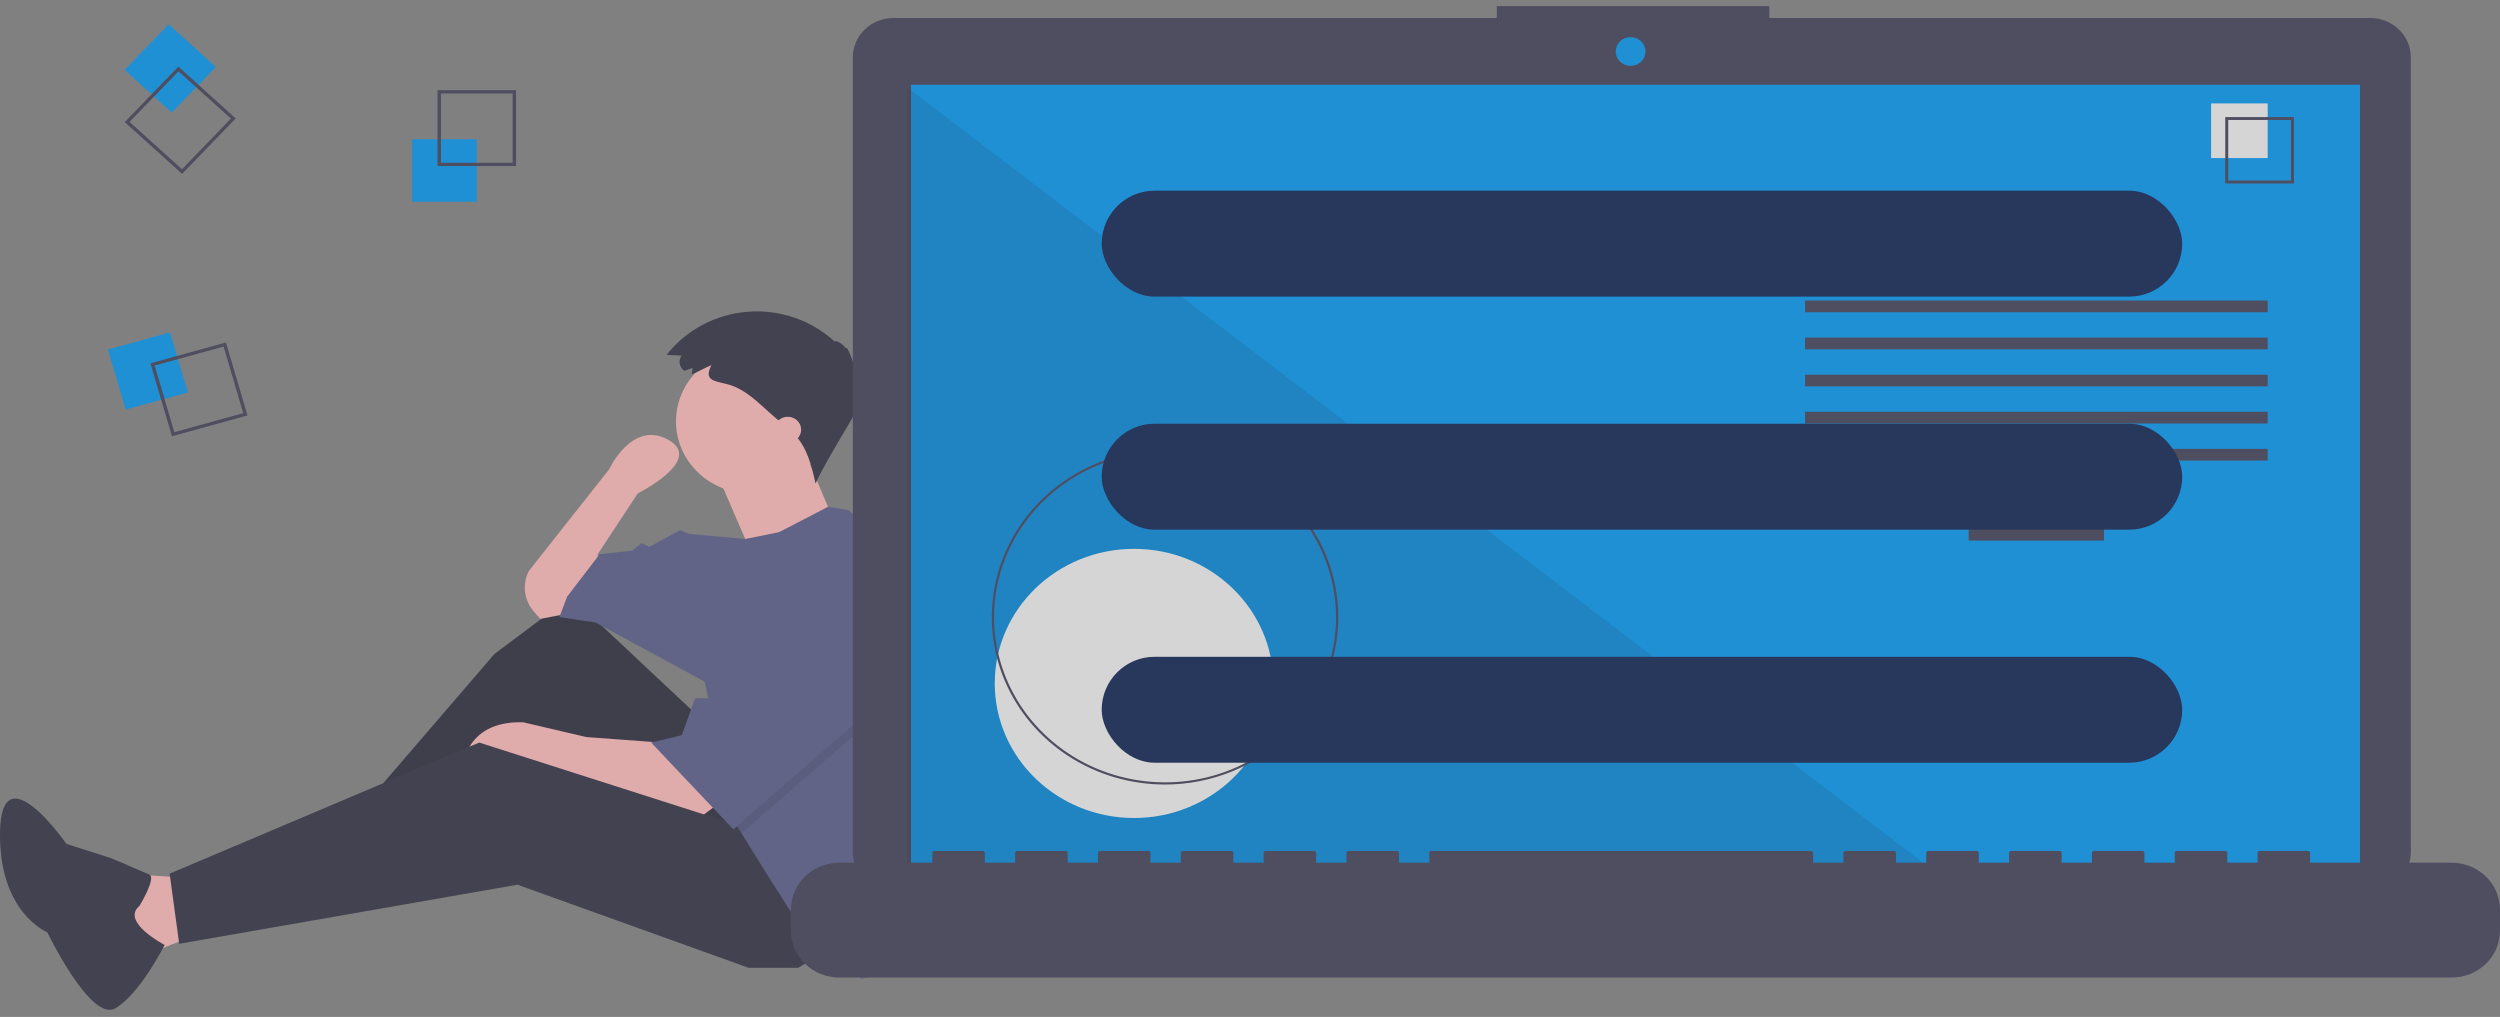 <svg width="118" height="48" viewBox="0 0 118 48" fill="none" xmlns="http://www.w3.org/2000/svg">
<rect x="0" y="0" width="118" height="48" fill="#808080" stroke="none"/>
<g opacity="0.75" clip-path="url(#clip0)">
<path d="M8.458 41.41L5.753 41.235L6.655 45.156L9.721 43.936L8.458 41.41Z" fill="#FFB9B9"/>
<path d="M33.26 34.091L26.947 28.166L23.339 30.867L16.215 39.144L17.026 40.364L25.684 34.701L31.546 42.106L37.138 39.406L33.26 34.091Z" fill="#2F2E41"/>
<path opacity="0.1" d="M33.26 34.091L26.947 28.166L23.339 30.867L16.215 39.144L17.026 40.364L25.684 34.701L31.546 42.106L37.138 39.406L33.26 34.091Z" fill="black"/>
<path d="M33.801 38.012L32.989 38.622L26.406 36.443L24.872 35.834L21.806 36.443C21.806 36.443 21.806 34.004 24.692 34.091L27.668 34.788L31.186 35.049L33.801 38.012Z" fill="#FFB9B9"/>
<path d="M39.663 44.46L37.679 45.68H35.334L24.422 41.758L8.458 44.547L8.007 41.236L22.618 35.049L35.425 39.145L39.663 44.46Z" fill="#2F2E41"/>
<path d="M26.857 28.951L25.504 29.212L25.209 28.88C24.976 28.617 24.828 28.293 24.784 27.949C24.74 27.605 24.802 27.257 24.963 26.947V26.947L28.75 22.154C28.75 22.154 29.833 19.802 31.546 20.76C33.26 21.719 30.103 23.287 30.103 23.287L28.209 26.163L28.39 27.644L26.857 28.951Z" fill="#FFB9B9"/>
<path d="M35.424 23.288C37.367 23.288 38.942 21.766 38.942 19.889C38.942 18.012 37.367 16.491 35.424 16.491C33.482 16.491 31.907 18.012 31.907 19.889C31.907 21.766 33.482 23.288 35.424 23.288Z" fill="#FFB9B9"/>
<path d="M33.846 22.372L35.469 26.119L39.347 24.55C39.347 24.55 38.085 21.588 38.085 21.501C38.085 21.414 33.846 22.372 33.846 22.372Z" fill="#FFB9B9"/>
<path d="M44.525 33.456C44.525 35.506 44.191 37.544 43.534 39.494L43.271 40.277L42.008 45.853L40.655 46.202L39.663 44.982L37.679 43.588L36.236 41.322L34.999 39.331L34.613 38.709L33.26 32.174L28.119 29.386L26.406 29.125L26.766 28.166L28.3 26.162L29.833 25.988L30.284 25.639L30.645 25.814L32.087 25.029L32.538 25.204L35.175 25.441L36.777 25.117L39.081 23.922L40.024 24.071L43.271 26.685C44.101 28.852 44.525 31.145 44.525 33.456V33.456Z" fill="#575A89"/>
<path d="M6.583 42.759C6.583 42.759 7.391 41.436 7.05 41.282C6.709 41.127 5.26 40.512 5.26 40.512L3.135 39.831C3.135 39.831 0.069 35.429 0.001 39.257C-0.066 43.086 2.234 44.006 2.234 44.006C2.234 44.006 4.285 48.271 5.447 47.591C6.609 46.911 7.771 44.602 7.771 44.602C7.771 44.602 5.676 43.514 6.583 42.759Z" fill="#2F2E41"/>
<path opacity="0.1" d="M43.541 32.697L40.114 34.875L34.999 39.331L34.613 38.709L33.531 33.481H33.801L36.597 28.515L43.541 32.697Z" fill="black"/>
<path d="M36.597 27.992L33.801 32.959H32.809L32.178 34.701L30.735 35.05L34.613 39.145L40.114 34.353L43.541 32.174L36.597 27.992Z" fill="#575A89"/>
<path d="M32.689 17.363L32.308 17.504C32.249 17.466 32.199 17.417 32.16 17.359C32.121 17.302 32.095 17.238 32.082 17.171C32.07 17.103 32.071 17.034 32.086 16.968C32.102 16.901 32.131 16.838 32.172 16.782L31.467 16.75C31.919 16.168 32.494 15.686 33.154 15.335C33.813 14.984 34.542 14.772 35.293 14.714C36.043 14.655 36.798 14.751 37.507 14.996C38.216 15.24 38.864 15.627 39.406 16.132C39.438 16.025 39.788 16.233 39.931 16.443C39.978 16.269 40.306 17.109 40.422 17.702C40.476 17.504 40.682 17.823 40.501 18.129C40.616 18.113 40.668 18.396 40.579 18.554C40.704 18.497 40.683 18.835 40.547 19.061C40.726 19.046 39.137 21.428 38.494 22.82C38.307 21.991 38.097 21.118 37.495 20.5C37.392 20.395 37.28 20.3 37.168 20.204L36.563 19.688C35.859 19.087 35.218 18.346 34.281 18.122C33.636 17.968 33.228 17.933 33.58 17.231C33.262 17.359 32.966 17.55 32.646 17.669C32.65 17.57 32.695 17.461 32.689 17.363Z" fill="#2F2E41"/>
<path d="M37.183 20.891C37.532 20.891 37.814 20.618 37.814 20.281C37.814 19.944 37.532 19.671 37.183 19.671C36.834 19.671 36.552 19.944 36.552 20.281C36.552 20.618 36.834 20.891 37.183 20.891Z" fill="#FFB9B9"/>
<path d="M22.505 6.573H19.452V9.522H22.505V6.573Z" fill="#0095F0"/>
<path d="M24.358 7.837H20.651V4.256H24.358V7.837ZM20.812 7.682H24.197V4.412H20.812V7.682Z" fill="#3F3D56"/>
<path d="M8.867 18.523L8.028 15.687L5.093 16.497L5.931 19.332L8.867 18.523Z" fill="#0095F0"/>
<path d="M8.117 20.591L7.1 17.148L10.664 16.165L11.681 19.608L8.117 20.591ZM7.299 17.255L8.228 20.399L11.482 19.501L10.553 16.357L7.299 17.255Z" fill="#3F3D56"/>
<path d="M8.108 5.317L10.192 3.162L7.962 1.148L5.878 3.303L8.108 5.317Z" fill="#0095F0"/>
<path d="M5.887 5.762L8.418 3.145L11.126 5.591L8.595 8.207L5.887 5.762ZM8.425 3.366L6.115 5.754L8.587 7.987L10.898 5.598L8.425 3.366Z" fill="#3F3D56"/>
<path d="M111.873 0.849H83.511V0.285H70.65V0.849H42.172C41.92 0.849 41.67 0.897 41.437 0.99C41.205 1.084 40.993 1.22 40.815 1.392C40.637 1.564 40.496 1.769 40.399 1.993C40.303 2.218 40.253 2.459 40.253 2.703V40.221C40.253 40.465 40.303 40.706 40.399 40.931C40.496 41.156 40.637 41.36 40.815 41.532C40.993 41.704 41.205 41.84 41.437 41.934C41.67 42.027 41.92 42.075 42.172 42.075H111.873C112.382 42.075 112.869 41.88 113.229 41.532C113.589 41.184 113.791 40.713 113.791 40.221V2.703C113.791 2.459 113.742 2.218 113.645 1.993C113.549 1.769 113.407 1.564 113.229 1.392C113.051 1.22 112.84 1.084 112.607 0.99C112.374 0.897 112.125 0.849 111.873 0.849V0.849Z" fill="#3F3D56"/>
<path d="M111.394 4H43V41.272H111.394V4Z" fill="#0095F0"/>
<path d="M76.964 3.108C77.351 3.108 77.665 2.805 77.665 2.431C77.665 2.056 77.351 1.753 76.964 1.753C76.576 1.753 76.262 2.056 76.262 2.431C76.262 2.805 76.576 3.108 76.964 3.108Z" fill="#0095F0"/>
<path opacity="0.1" d="M91.66 41.397H42.825V4.125L91.66 41.397Z" fill="black"/>
<path d="M53.527 38.609C57.158 38.609 60.101 35.765 60.101 32.257C60.101 28.749 57.158 25.906 53.527 25.906C49.896 25.906 46.953 28.749 46.953 32.257C46.953 35.765 49.896 38.609 53.527 38.609Z" fill="#F2F2F2"/>
<path d="M54.99 37.03C53.373 37.03 51.792 36.567 50.447 35.699C49.102 34.831 48.054 33.597 47.435 32.153C46.816 30.71 46.654 29.121 46.97 27.589C47.285 26.056 48.064 24.649 49.208 23.544C50.352 22.439 51.809 21.686 53.395 21.381C54.981 21.077 56.626 21.233 58.12 21.831C59.614 22.429 60.891 23.442 61.79 24.741C62.688 26.04 63.168 27.567 63.168 29.13C63.166 31.225 62.303 33.233 60.77 34.714C59.237 36.195 57.158 37.028 54.99 37.03ZM54.99 21.333C53.394 21.333 51.834 21.79 50.506 22.647C49.179 23.504 48.145 24.721 47.534 26.146C46.923 27.571 46.763 29.139 47.075 30.651C47.386 32.164 48.155 33.553 49.283 34.643C50.412 35.734 51.85 36.476 53.416 36.777C54.981 37.078 56.604 36.924 58.079 36.334C59.554 35.743 60.814 34.744 61.701 33.462C62.588 32.18 63.061 30.672 63.061 29.13C63.059 27.063 62.208 25.081 60.695 23.619C59.181 22.158 57.13 21.335 54.99 21.333V21.333Z" fill="#3F3D56"/>
<path d="M99.311 24.226H92.922V25.516H99.311V24.226Z" fill="#3F3D56"/>
<path d="M107.034 14.185H85.198V14.738H107.034V14.185Z" fill="#3F3D56"/>
<path d="M107.034 15.935H85.198V16.488H107.034V15.935Z" fill="#3F3D56"/>
<path d="M107.034 17.686H85.198V18.238H107.034V17.686Z" fill="#3F3D56"/>
<path d="M107.034 19.436H85.198V19.989H107.034V19.436Z" fill="#3F3D56"/>
<path d="M107.034 21.186H85.198V21.739H107.034V21.186Z" fill="#3F3D56"/>
<path d="M107.034 4.881H104.364V7.461H107.034V4.881Z" fill="#F2F2F2"/>
<path d="M108.274 8.659H105.032V5.526H108.274V8.659ZM105.173 8.522H108.133V5.662H105.173V8.522Z" fill="#3F3D56"/>
<path d="M115.711 40.719H109.037V40.255C109.037 40.243 109.034 40.231 109.029 40.219C109.025 40.208 109.018 40.198 109.009 40.19C109 40.181 108.989 40.174 108.978 40.17C108.966 40.165 108.954 40.163 108.941 40.163H106.653C106.64 40.163 106.628 40.165 106.616 40.17C106.605 40.174 106.594 40.181 106.585 40.19C106.577 40.198 106.57 40.208 106.565 40.219C106.56 40.231 106.557 40.243 106.557 40.255V40.719H105.127V40.255C105.127 40.243 105.125 40.231 105.12 40.219C105.115 40.208 105.108 40.198 105.099 40.19C105.09 40.181 105.08 40.174 105.068 40.17C105.057 40.165 105.044 40.163 105.032 40.163H102.743C102.731 40.163 102.718 40.165 102.707 40.17C102.695 40.174 102.685 40.181 102.676 40.19C102.667 40.198 102.66 40.208 102.655 40.219C102.65 40.231 102.648 40.243 102.648 40.255V40.719H101.218V40.255C101.218 40.243 101.215 40.231 101.21 40.219C101.206 40.208 101.199 40.198 101.19 40.19C101.181 40.181 101.17 40.174 101.159 40.17C101.147 40.165 101.135 40.163 101.122 40.163H98.834C98.821 40.163 98.809 40.165 98.797 40.17C98.786 40.174 98.775 40.181 98.766 40.19C98.757 40.198 98.751 40.208 98.746 40.219C98.741 40.231 98.738 40.243 98.738 40.255V40.719H97.308V40.255C97.308 40.243 97.306 40.231 97.301 40.219C97.296 40.208 97.289 40.198 97.28 40.19C97.271 40.181 97.261 40.174 97.249 40.17C97.238 40.165 97.225 40.163 97.213 40.163H94.924C94.912 40.163 94.899 40.165 94.888 40.17C94.876 40.174 94.866 40.181 94.857 40.19C94.848 40.198 94.841 40.208 94.836 40.219C94.831 40.231 94.829 40.243 94.829 40.255V40.719H93.399V40.255C93.399 40.243 93.396 40.231 93.391 40.219C93.386 40.208 93.379 40.198 93.371 40.19C93.362 40.181 93.351 40.174 93.34 40.17C93.328 40.165 93.316 40.163 93.303 40.163H91.015C91.002 40.163 90.99 40.165 90.978 40.17C90.967 40.174 90.956 40.181 90.947 40.19C90.939 40.198 90.931 40.208 90.927 40.219C90.922 40.231 90.919 40.243 90.919 40.255V40.719H89.489V40.255C89.489 40.243 89.487 40.231 89.482 40.219C89.477 40.208 89.47 40.198 89.461 40.19C89.452 40.181 89.442 40.174 89.43 40.17C89.419 40.165 89.406 40.163 89.394 40.163H87.105C87.093 40.163 87.08 40.165 87.069 40.17C87.057 40.174 87.047 40.181 87.038 40.19C87.029 40.198 87.022 40.208 87.017 40.219C87.012 40.231 87.01 40.243 87.01 40.255V40.719H85.58V40.255C85.58 40.243 85.577 40.231 85.572 40.219C85.567 40.208 85.561 40.198 85.552 40.19C85.543 40.181 85.532 40.174 85.521 40.17C85.509 40.165 85.497 40.163 85.484 40.163H67.558C67.545 40.163 67.533 40.165 67.521 40.17C67.51 40.174 67.499 40.181 67.49 40.19C67.481 40.198 67.474 40.208 67.469 40.219C67.465 40.231 67.462 40.243 67.462 40.255V40.719H66.032V40.255C66.032 40.243 66.029 40.231 66.025 40.219C66.02 40.208 66.013 40.198 66.004 40.19C65.995 40.181 65.985 40.174 65.973 40.17C65.962 40.165 65.949 40.163 65.937 40.163H63.648C63.636 40.163 63.623 40.165 63.612 40.17C63.6 40.174 63.59 40.181 63.581 40.19C63.572 40.198 63.565 40.208 63.56 40.219C63.555 40.231 63.553 40.243 63.553 40.255V40.719H62.122V40.255C62.122 40.243 62.12 40.231 62.115 40.219C62.11 40.208 62.103 40.198 62.094 40.19C62.086 40.181 62.075 40.174 62.064 40.17C62.052 40.165 62.04 40.163 62.027 40.163H59.739C59.726 40.163 59.714 40.165 59.702 40.17C59.691 40.174 59.68 40.181 59.671 40.19C59.662 40.198 59.655 40.208 59.651 40.219C59.646 40.231 59.643 40.243 59.643 40.255V40.719H58.213V40.255C58.213 40.243 58.21 40.231 58.206 40.219C58.201 40.208 58.194 40.198 58.185 40.19C58.176 40.181 58.166 40.174 58.154 40.17C58.142 40.165 58.13 40.163 58.117 40.163H55.829C55.816 40.163 55.804 40.165 55.792 40.17C55.781 40.174 55.77 40.181 55.762 40.19C55.753 40.198 55.746 40.208 55.741 40.219C55.736 40.231 55.734 40.243 55.734 40.255V40.719H54.303V40.255C54.303 40.243 54.301 40.231 54.296 40.219C54.291 40.208 54.284 40.198 54.275 40.19C54.267 40.181 54.256 40.174 54.245 40.17C54.233 40.165 54.221 40.163 54.208 40.163H51.919C51.907 40.163 51.895 40.165 51.883 40.17C51.871 40.174 51.861 40.181 51.852 40.19C51.843 40.198 51.836 40.208 51.831 40.219C51.827 40.231 51.824 40.243 51.824 40.255V40.719H50.394V40.255C50.394 40.243 50.391 40.231 50.387 40.219C50.382 40.208 50.375 40.198 50.366 40.19C50.357 40.181 50.347 40.174 50.335 40.17C50.323 40.165 50.311 40.163 50.298 40.163H48.01C47.998 40.163 47.985 40.165 47.974 40.17C47.962 40.174 47.951 40.181 47.943 40.19C47.934 40.198 47.927 40.208 47.922 40.219C47.917 40.231 47.915 40.243 47.915 40.255V40.719H46.484V40.255C46.484 40.243 46.482 40.231 46.477 40.219C46.472 40.208 46.465 40.198 46.456 40.19C46.447 40.181 46.437 40.174 46.425 40.17C46.414 40.165 46.401 40.163 46.389 40.163H44.1C44.088 40.163 44.076 40.165 44.064 40.17C44.052 40.174 44.042 40.181 44.033 40.19C44.024 40.198 44.017 40.208 44.012 40.219C44.008 40.231 44.005 40.243 44.005 40.255V40.719H39.619C39.012 40.719 38.43 40.952 38.001 41.367C37.571 41.782 37.33 42.344 37.33 42.931V43.93C37.33 44.517 37.571 45.079 38.001 45.494C38.43 45.908 39.012 46.141 39.619 46.141H115.711C116.318 46.141 116.901 45.908 117.33 45.494C117.759 45.079 118 44.517 118 43.93V42.931C118 42.344 117.759 41.782 117.33 41.367C116.901 40.952 116.318 40.719 115.711 40.719V40.719Z" fill="#3F3D56"/>
</g>
<rect x="52" y="9" width="51" height="5" rx="2.5" fill="#28375C"/>
<rect x="52" y="20" width="51" height="5" rx="2.5" fill="#28375C"/>
<rect x="52" y="31" width="51" height="5" rx="2.5" fill="#28375C"/>
<defs>
<clipPath id="clip0">
<rect width="118" height="47.379" fill="white" transform="translate(0 0.285)"/>
</clipPath>
</defs>
</svg>
